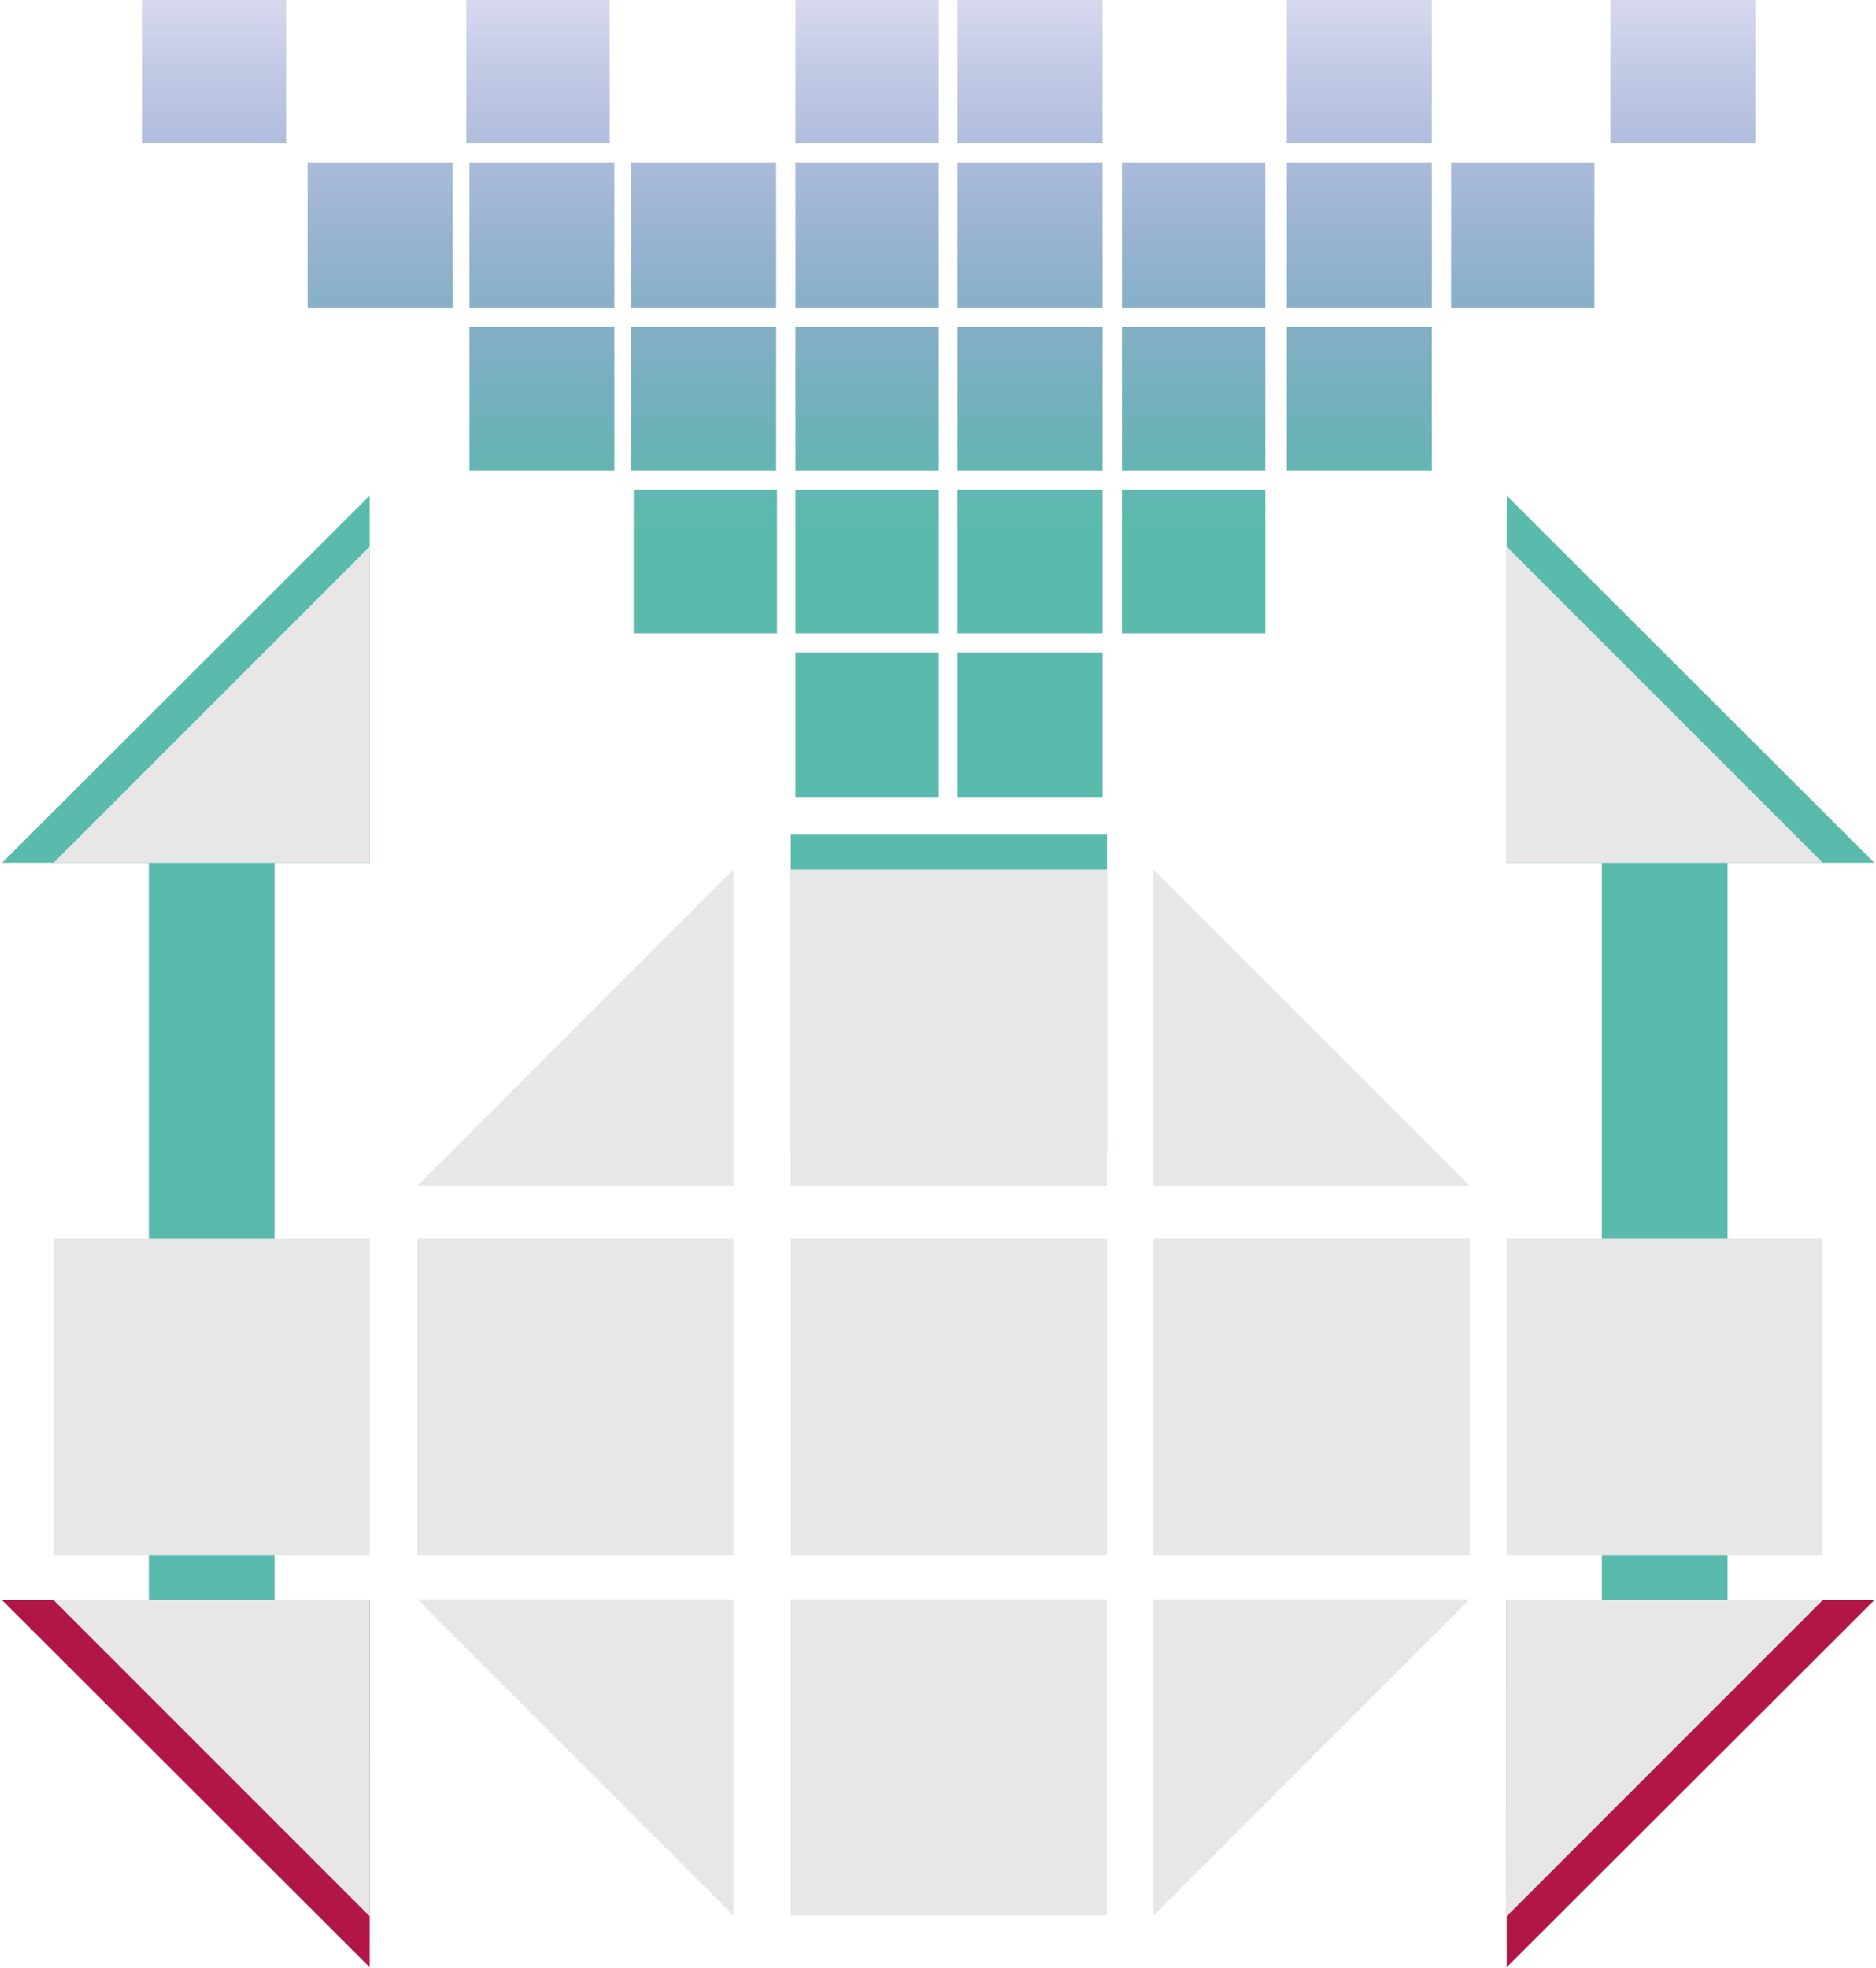 <?xml version="1.0" encoding="UTF-8"?>
<svg width="184px" height="193px" viewBox="0 0 184 193" version="1.1" xmlns="http://www.w3.org/2000/svg" xmlns:xlink="http://www.w3.org/1999/xlink">
    <!-- Generator: Sketch 45.2 (43514) - http://www.bohemiancoding.com/sketch -->
    <title>Ship</title>
    <desc>Created with Sketch.</desc>
    <defs>
        <linearGradient x1="-1.458%" y1="-17.05%" x2="-1.458%" y2="80.425%" id="linearGradient-1">
            <stop stop-color="#3023AE" stop-opacity="0" offset="0%"></stop>
            <stop stop-color="#5ABBAC" offset="85.254%"></stop>
            <stop stop-color="#5ABBAC" offset="100%"></stop>
        </linearGradient>
    </defs>
    <g id="Page-1" stroke="none" stroke-width="1" fill="none" fill-rule="evenodd">
        <g id="Mobile" transform="translate(-100, -267)">
            <g id="Ship" transform="translate(100.2, 267)">
                <g id="Page-1" transform="translate(0, 48.6)">
                    <polygon id="Fill-1" fill="#5ABBAC" points="77.361 64.257 108.37 64.257 108.37 33.248 77.361 33.248"></polygon>
                    <polygon id="Fill-2" fill="#E7E7E7" points="77.361 139.232 108.37 139.232 108.37 108.223 77.361 108.223"></polygon>
                    <polygon id="Fill-3" fill="#E7E7E7" points="112.935 103.87 143.945 103.87 143.945 72.861 112.935 72.861"></polygon>
                    <polygon id="Fill-4" fill="#E7E7E7" points="77.366 103.87 108.375 103.87 108.375 72.861 77.366 72.861"></polygon>
                    <polygon id="Fill-5" fill="#E7E7E7" points="40.733 103.87 71.742 103.87 71.742 72.861 40.733 72.861"></polygon>
                    <polygon id="Fill-6" fill="#E7E7E7" points="112.937 108.225 143.947 108.225 112.937 139.234"></polygon>
                    <polygon id="Fill-7" fill="#E7E7E7" points="40.735 108.225 71.744 108.225 71.744 139.234"></polygon>
                    <polygon id="Fill-8" fill="#E7E7E7" points="77.361 67.673 108.37 67.673 108.37 36.663 77.361 36.663"></polygon>
                    <polygon id="Fill-9" fill="#E7E7E7" points="112.937 36.663 143.947 67.672 112.937 67.672"></polygon>
                    <polygon id="Fill-10" fill="#E7E7E7" points="71.742 36.663 71.742 67.672 40.733 67.672"></polygon>
                    <polygon id="Fill-11" fill="#5ABBAC" points="156.916 115.929 169.243 115.929 169.243 31.12 156.916 31.12"></polygon>
                    <polygon id="Fill-12" fill="#5ABBAC" points="147.576 0.002 147.571 36.002 183.632 36.002 147.582 0.002"></polygon>
                    <polygon id="Fill-13" fill="#E7E7E7" points="147.571 36.005 147.571 4.995 178.581 36.005"></polygon>
                    <polygon id="Fill-14" fill="#B21646" points="147.572 108.302 147.577 144.307 183.633 108.302"></polygon>
                    <polygon id="Fill-15" fill="#E7E7E7" points="147.572 108.302 147.572 139.311 178.581 108.302"></polygon>
                    <polygon id="Fill-16" fill="#E7E7E7" points="147.572 103.87 178.582 103.87 178.582 72.861 147.572 72.861"></polygon>
                    <polygon id="Fill-17" fill="#5ABBAC" points="14.395 115.929 26.723 115.929 26.723 31.12 14.395 31.12"></polygon>
                    <polygon id="Fill-18" fill="#5ABBAC" points="36.053 0.002 0.002 36.002 36.063 36.002 36.058 0.002"></polygon>
                    <polygon id="Fill-19" fill="#E7E7E7" points="5.053 36.005 36.062 36.005 36.062 4.995"></polygon>
                    <polygon id="Fill-20" fill="#B21646" points="0 108.302 36.056 144.307 36.061 108.302"></polygon>
                    <polygon id="Fill-21" fill="#E7E7E7" points="5.053 108.302 36.062 139.311 36.062 108.302"></polygon>
                    <polygon id="Fill-22" fill="#E7E7E7" points="5.052 103.87 36.061 103.87 36.061 72.866 5.052 72.866"></polygon>
                </g>
                <path d="M157.754,14.059 L171.971,14.059 L171.971,0 L157.754,0 L157.754,14.059 Z M126.009,14.059 L140.231,14.059 L140.231,0 L126.009,0 L126.009,14.059 Z M93.718,14.059 L107.94,14.059 L107.94,0 L93.718,0 L93.718,14.059 Z M77.826,14.059 L91.885,14.059 L91.885,0 L77.826,0 L77.826,14.059 Z M45.535,14.059 L59.599,14.059 L59.599,0 L45.535,0 L45.535,14.059 Z M13.8,14.059 L27.859,14.059 L27.859,0 L13.8,0 L13.8,14.059 Z M142.123,30.173 L156.182,30.173 L156.182,15.956 L142.123,15.956 L142.123,30.173 Z M126.009,30.173 L140.231,30.173 L140.231,15.956 L126.009,15.956 L126.009,30.173 Z M109.841,30.173 L123.901,30.173 L123.901,15.956 L109.841,15.956 L109.841,30.173 Z M93.718,30.173 L107.94,30.173 L107.94,15.956 L93.718,15.956 L93.718,30.173 Z M77.826,30.173 L91.885,30.173 L91.885,15.956 L77.826,15.956 L77.826,30.173 Z M61.707,30.173 L75.929,30.173 L75.929,15.956 L61.707,15.956 L61.707,30.173 Z M45.84,30.173 L60.057,30.173 L60.057,15.956 L45.84,15.956 L45.84,30.173 Z M29.968,30.173 L44.185,30.173 L44.185,15.956 L29.968,15.956 L29.968,30.173 Z M126.009,46.134 L140.231,46.134 L140.231,32.07 L126.009,32.07 L126.009,46.134 Z M109.841,46.134 L123.901,46.134 L123.901,32.07 L109.841,32.07 L109.841,46.134 Z M93.718,46.134 L107.94,46.134 L107.94,32.07 L93.718,32.07 L93.718,46.134 Z M77.826,46.134 L91.885,46.134 L91.885,32.07 L77.826,32.07 L77.826,46.134 Z M61.707,46.134 L75.929,46.134 L75.929,32.07 L61.707,32.07 L61.707,46.134 Z M45.84,46.134 L60.057,46.134 L60.057,32.07 L45.84,32.07 L45.84,46.134 Z M109.841,62.095 L123.901,62.095 L123.901,48.03 L109.841,48.03 L109.841,62.095 Z M93.718,62.095 L107.94,62.095 L107.94,48.03 L93.718,48.03 L93.718,62.095 Z M77.826,62.095 L91.885,62.095 L91.885,48.03 L77.826,48.03 L77.826,62.095 Z M61.959,62.095 L76.013,62.095 L76.013,48.03 L61.959,48.03 L61.959,62.095 Z M93.718,78.203 L107.94,78.203 L107.94,63.986 L93.718,63.986 L93.718,78.203 Z M77.826,78.203 L91.885,78.203 L91.885,63.986 L77.826,63.986 L77.826,78.203 Z" id="Fill-2" fill="url(#linearGradient-1)"></path>
            </g>
        </g>
    </g>
</svg>